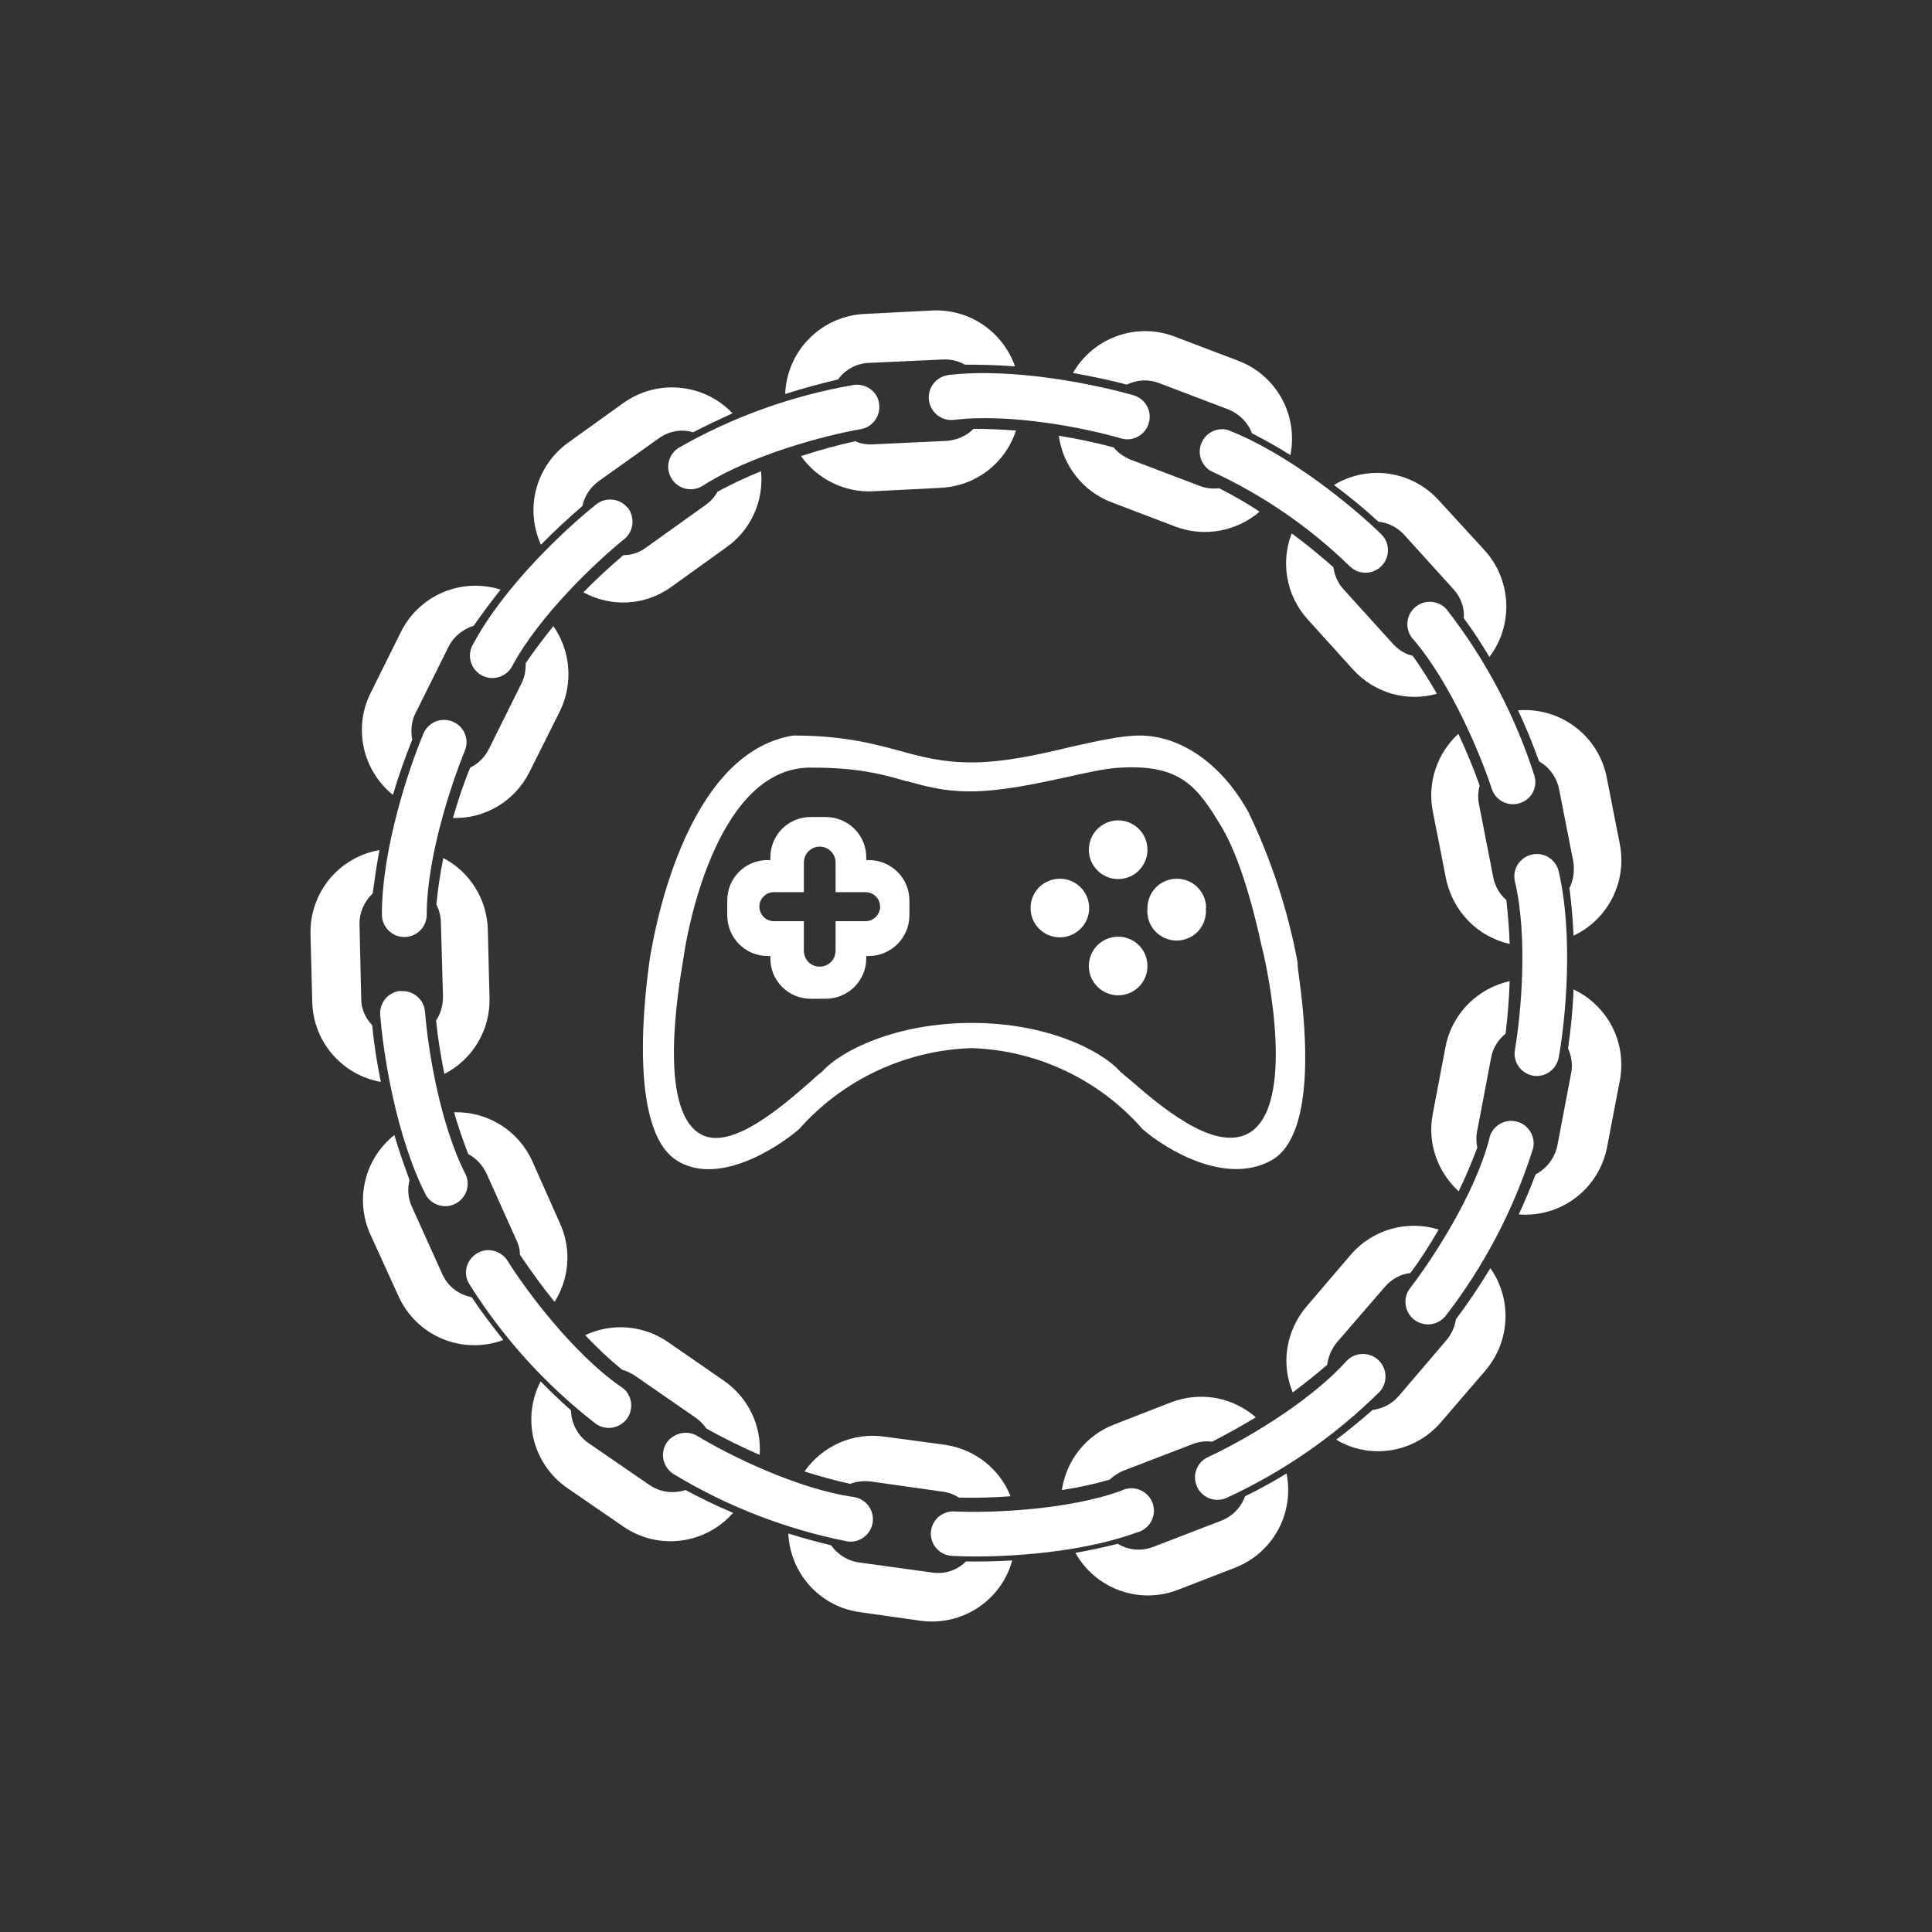 <svg width="24" height="24" viewBox="0 0 24 24" fill="none" xmlns="http://www.w3.org/2000/svg">
<rect x="0" y="0" width="24" height="24" fill="#333333" stroke="none"/>
<path fill-rule="evenodd" clip-rule="evenodd" d="M11.173 9.326C11.451 9.403 11.709 9.471 12.069 9.471C12.472 9.471 12.909 9.373 13.303 9.278C13.629 9.206 13.929 9.137 14.156 9.137C14.657 9.137 15.167 9.476 15.506 10.084C15.792 10.677 15.998 11.306 16.119 11.953C16.119 11.966 16.119 12.017 16.131 12.09C16.196 12.561 16.393 14.087 15.789 14.417C15.227 14.726 14.49 14.284 14.194 14.027C13.928 13.723 13.602 13.476 13.236 13.303C12.87 13.129 12.473 13.033 12.069 13.02C11.662 13.033 11.262 13.13 10.893 13.303C10.525 13.476 10.196 13.722 9.926 14.027C9.626 14.284 8.906 14.73 8.409 14.417C7.787 14.027 8.023 12.274 8.066 11.953C8.113 11.636 8.494 9.356 9.853 9.137C10.47 9.137 10.839 9.236 11.173 9.326ZM11.267 9.703C11.507 9.771 11.73 9.831 12.047 9.831C12.424 9.831 12.849 9.741 13.222 9.66C13.492 9.6 13.736 9.544 13.92 9.536C14.674 9.493 14.88 9.78 15.18 10.281C15.446 10.727 15.626 11.537 15.669 11.739L15.681 11.786C15.746 12.043 16.114 13.774 15.493 14.087C15.064 14.301 14.4 13.727 14.057 13.431L13.92 13.316C13.676 13.041 12.994 12.707 12.073 12.707C11.147 12.707 10.453 13.041 10.209 13.316C10.166 13.346 10.119 13.389 10.059 13.444C9.716 13.744 9.073 14.306 8.7 14.087C8.173 13.783 8.421 12.309 8.494 11.88L8.507 11.794C8.55 11.537 8.919 9.488 10.11 9.536C10.659 9.536 10.976 9.621 11.267 9.707V9.703Z" fill="white"/>
<path fill-rule="evenodd" clip-rule="evenodd" d="M9.57 10.65C9.57 10.371 9.793 10.149 10.072 10.149H10.256C10.534 10.149 10.761 10.371 10.761 10.65V10.684H10.791C11.07 10.684 11.297 10.907 11.297 11.186V11.37C11.297 11.649 11.07 11.876 10.791 11.876H10.761V11.906C10.761 12.184 10.534 12.407 10.256 12.407H10.072C9.793 12.407 9.57 12.184 9.57 11.906V11.876H9.536C9.257 11.876 9.034 11.649 9.034 11.37V11.186C9.034 10.907 9.257 10.684 9.536 10.684H9.57V10.65ZM9.986 10.714C9.986 10.662 10.007 10.612 10.043 10.575C10.081 10.538 10.131 10.517 10.183 10.517C10.235 10.517 10.285 10.538 10.322 10.575C10.359 10.612 10.38 10.662 10.38 10.714V11.083H10.753C10.801 11.083 10.846 11.102 10.88 11.136C10.914 11.169 10.933 11.215 10.933 11.263C10.933 11.31 10.914 11.356 10.88 11.39C10.846 11.424 10.801 11.443 10.753 11.443H10.38V11.811C10.38 11.864 10.359 11.914 10.322 11.951C10.285 11.988 10.235 12.008 10.183 12.008C10.131 12.008 10.081 11.988 10.043 11.951C10.007 11.914 9.986 11.864 9.986 11.811V11.443H9.613C9.565 11.443 9.519 11.424 9.486 11.39C9.452 11.356 9.433 11.31 9.433 11.263C9.433 11.215 9.452 11.169 9.486 11.136C9.519 11.102 9.565 11.083 9.613 11.083H9.986V10.714Z" fill="white"/>
<path d="M13.53 11.28C13.53 11.377 13.492 11.469 13.423 11.537C13.355 11.606 13.262 11.644 13.166 11.644C13.069 11.644 12.976 11.606 12.908 11.537C12.84 11.469 12.802 11.377 12.802 11.28C12.802 11.183 12.84 11.091 12.908 11.022C12.976 10.954 13.069 10.916 13.166 10.916C13.262 10.916 13.355 10.954 13.423 11.022C13.492 11.091 13.53 11.183 13.53 11.28Z" fill="white"/>
<path d="M14.254 10.556C14.254 10.604 14.245 10.651 14.227 10.695C14.208 10.739 14.181 10.779 14.148 10.813C14.114 10.847 14.074 10.874 14.03 10.892C13.985 10.911 13.938 10.92 13.89 10.92C13.842 10.92 13.795 10.911 13.751 10.892C13.707 10.874 13.666 10.847 13.633 10.813C13.599 10.779 13.572 10.739 13.553 10.695C13.535 10.651 13.526 10.604 13.526 10.556C13.526 10.459 13.564 10.366 13.633 10.298C13.701 10.23 13.793 10.191 13.89 10.191C13.987 10.191 14.079 10.23 14.148 10.298C14.216 10.366 14.254 10.459 14.254 10.556Z" fill="white"/>
<path d="M14.979 11.28C14.984 11.331 14.979 11.382 14.963 11.431C14.948 11.48 14.922 11.524 14.888 11.563C14.854 11.601 14.812 11.631 14.765 11.652C14.718 11.673 14.668 11.684 14.617 11.684C14.565 11.684 14.515 11.673 14.468 11.652C14.421 11.631 14.38 11.601 14.345 11.563C14.311 11.524 14.285 11.48 14.27 11.431C14.254 11.382 14.249 11.331 14.254 11.28C14.254 11.183 14.293 11.091 14.361 11.022C14.429 10.954 14.522 10.916 14.619 10.916C14.715 10.916 14.808 10.954 14.876 11.022C14.944 11.091 14.983 11.183 14.983 11.28H14.979Z" fill="white"/>
<path d="M14.254 12C14.254 12.048 14.245 12.095 14.227 12.139C14.208 12.184 14.181 12.224 14.148 12.258C14.114 12.291 14.074 12.318 14.03 12.336C13.985 12.355 13.938 12.364 13.89 12.364C13.842 12.364 13.795 12.355 13.751 12.336C13.707 12.318 13.666 12.291 13.633 12.258C13.599 12.224 13.572 12.184 13.553 12.139C13.535 12.095 13.526 12.048 13.526 12C13.526 11.903 13.564 11.811 13.633 11.742C13.701 11.674 13.793 11.636 13.89 11.636C13.987 11.636 14.079 11.674 14.148 11.742C14.216 11.811 14.254 11.903 14.254 12Z" fill="white"/>
<path d="M17.872 15.274C17.486 15.154 17.057 15.266 16.779 15.587L16.23 16.23C15.969 16.538 15.913 16.95 16.059 17.297C16.204 17.186 16.35 17.074 16.487 16.954C16.5 16.856 16.539 16.761 16.603 16.68L17.203 15.986C17.289 15.887 17.4 15.827 17.52 15.814C17.649 15.643 17.764 15.459 17.872 15.274Z" fill="white"/>
<path d="M17.049 17.516C17.173 17.498 17.289 17.443 17.374 17.344L17.97 16.646C18.034 16.569 18.073 16.479 18.086 16.389C18.24 16.183 18.381 15.973 18.514 15.754C18.78 16.131 18.767 16.654 18.454 17.023L17.901 17.666C17.572 18.051 17.019 18.137 16.599 17.884C16.753 17.768 16.903 17.644 17.049 17.516Z" fill="white"/>
<path d="M18.754 12.188C18.364 12.274 18.039 12.583 17.957 13.003L17.799 13.834C17.726 14.203 17.863 14.563 18.12 14.799C18.206 14.623 18.283 14.438 18.352 14.254C18.336 14.184 18.336 14.111 18.352 14.04L18.523 13.14C18.544 13.02 18.609 12.917 18.703 12.84C18.729 12.626 18.746 12.411 18.754 12.188Z" fill="white"/>
<path d="M19.076 14.588C19.209 14.52 19.311 14.391 19.346 14.233L19.517 13.333C19.539 13.226 19.521 13.118 19.479 13.024C19.513 12.784 19.539 12.54 19.547 12.291C19.755 12.389 19.924 12.554 20.029 12.758C20.133 12.963 20.165 13.197 20.122 13.423L19.963 14.254C19.914 14.503 19.775 14.726 19.573 14.879C19.371 15.033 19.119 15.106 18.866 15.086C18.943 14.923 19.012 14.756 19.076 14.588Z" fill="white"/>
<path d="M18.116 9.116C17.859 9.351 17.726 9.716 17.799 10.08L17.962 10.911C18.047 11.327 18.364 11.64 18.754 11.726C18.747 11.544 18.733 11.362 18.712 11.181C18.63 11.108 18.57 11.01 18.549 10.894L18.373 9.994C18.356 9.917 18.36 9.836 18.381 9.758C18.304 9.54 18.214 9.326 18.116 9.116Z" fill="white"/>
<path d="M19.5 11.027C19.543 10.933 19.564 10.813 19.543 10.697L19.367 9.801C19.353 9.73 19.323 9.662 19.28 9.603C19.238 9.543 19.182 9.494 19.119 9.458C19.041 9.244 18.956 9.03 18.857 8.824C19.376 8.781 19.856 9.133 19.959 9.656L20.122 10.487C20.166 10.713 20.134 10.948 20.03 11.154C19.926 11.36 19.756 11.525 19.547 11.623C19.539 11.421 19.521 11.224 19.496 11.027H19.5Z" fill="white"/>
<path d="M16.046 6.626C15.909 6.977 15.973 7.393 16.243 7.693L16.809 8.318C17.083 8.618 17.486 8.721 17.85 8.618C17.757 8.457 17.657 8.3 17.55 8.147C17.456 8.126 17.374 8.074 17.306 8.001L16.693 7.324C16.622 7.247 16.577 7.15 16.564 7.046C16.397 6.9 16.226 6.758 16.046 6.626Z" fill="white"/>
<path d="M16.573 6.026C16.762 6.167 16.946 6.317 17.122 6.48C17.241 6.493 17.357 6.548 17.443 6.643L18.056 7.32C18.15 7.423 18.193 7.551 18.184 7.68C18.3 7.834 18.403 7.997 18.502 8.16C18.797 7.774 18.784 7.217 18.446 6.84L17.872 6.214C17.71 6.036 17.492 5.92 17.254 5.885C17.016 5.851 16.774 5.901 16.569 6.026H16.573Z" fill="white"/>
<path d="M15.647 6.356C15.369 6.596 14.966 6.681 14.597 6.54L13.809 6.24C13.635 6.174 13.482 6.062 13.367 5.916C13.252 5.771 13.178 5.597 13.153 5.413C13.384 5.451 13.611 5.498 13.834 5.558C13.886 5.623 13.959 5.674 14.04 5.708L14.897 6.034C14.974 6.064 15.06 6.077 15.142 6.064C15.313 6.15 15.484 6.248 15.647 6.356Z" fill="white"/>
<path d="M16.029 5.657C16.078 5.417 16.041 5.167 15.923 4.952C15.805 4.737 15.615 4.57 15.386 4.483L14.597 4.183C14.367 4.094 14.112 4.09 13.88 4.173C13.647 4.255 13.451 4.419 13.329 4.633C13.556 4.676 13.779 4.718 13.997 4.778C14.121 4.718 14.267 4.706 14.404 4.761L15.261 5.087C15.399 5.143 15.502 5.25 15.553 5.383C15.716 5.468 15.874 5.554 16.029 5.653V5.657Z" fill="white"/>
<path d="M12.621 5.348C12.556 5.548 12.432 5.723 12.265 5.85C12.098 5.977 11.897 6.05 11.687 6.06L10.843 6.103C10.67 6.111 10.497 6.075 10.341 5.998C10.185 5.922 10.051 5.808 9.951 5.666C10.172 5.593 10.397 5.531 10.624 5.481C10.689 5.511 10.766 5.524 10.839 5.52L11.756 5.477C11.889 5.468 12.009 5.413 12.094 5.327C12.27 5.327 12.446 5.336 12.621 5.348Z" fill="white"/>
<path d="M12.609 4.551C12.402 4.536 12.195 4.529 11.987 4.53C11.902 4.482 11.806 4.46 11.709 4.466L10.796 4.508C10.637 4.513 10.496 4.594 10.41 4.714C10.187 4.766 9.969 4.826 9.754 4.894C9.764 4.635 9.87 4.389 10.053 4.205C10.236 4.02 10.481 3.912 10.74 3.9L11.584 3.857C12.052 3.836 12.459 4.127 12.609 4.551Z" fill="white"/>
<path d="M7.247 7.358C7.586 7.543 8.01 7.53 8.34 7.29L9.026 6.797C9.174 6.692 9.292 6.549 9.367 6.383C9.442 6.218 9.472 6.035 9.454 5.854C9.27 5.927 9.09 6.013 8.914 6.107C8.88 6.171 8.829 6.227 8.769 6.27L8.027 6.801C7.941 6.866 7.843 6.896 7.744 6.896C7.573 7.041 7.406 7.196 7.247 7.358Z" fill="white"/>
<path d="M8.61 5.37C8.469 5.327 8.31 5.353 8.181 5.447L7.436 5.978C7.329 6.056 7.26 6.167 7.234 6.287C7.054 6.441 6.883 6.6 6.72 6.767C6.621 6.549 6.6 6.303 6.662 6.072C6.724 5.841 6.864 5.638 7.059 5.498L7.744 5.006C8.173 4.701 8.751 4.766 9.099 5.134C8.931 5.211 8.769 5.288 8.61 5.37Z" fill="white"/>
<path d="M5.627 10.161C6.013 10.174 6.394 9.96 6.579 9.587L6.956 8.833C7.127 8.481 7.084 8.078 6.874 7.778C6.754 7.928 6.639 8.078 6.531 8.237C6.531 8.323 6.519 8.408 6.48 8.486L6.073 9.304C6.021 9.411 5.936 9.488 5.841 9.536C5.756 9.741 5.687 9.951 5.627 10.161Z" fill="white"/>
<path d="M5.884 7.774C5.756 7.813 5.636 7.903 5.571 8.036L5.164 8.854C5.109 8.961 5.1 9.081 5.121 9.188C5.031 9.411 4.95 9.643 4.881 9.874C4.698 9.727 4.57 9.521 4.52 9.291C4.469 9.061 4.498 8.821 4.603 8.61L4.98 7.851C5.089 7.63 5.274 7.455 5.502 7.358C5.729 7.262 5.983 7.25 6.219 7.324C6.103 7.47 5.991 7.62 5.884 7.774Z" fill="white"/>
<path d="M5.52 13.341C5.693 13.253 5.837 13.117 5.936 12.951C6.036 12.784 6.086 12.592 6.081 12.399L6.06 11.55C6.056 11.366 6.002 11.186 5.905 11.029C5.808 10.872 5.671 10.744 5.507 10.659C5.469 10.847 5.439 11.044 5.421 11.237C5.456 11.306 5.477 11.383 5.477 11.464L5.503 12.381C5.503 12.489 5.473 12.596 5.417 12.677C5.439 12.9 5.477 13.123 5.52 13.341Z" fill="white"/>
<path d="M4.629 11.1C4.526 11.198 4.461 11.336 4.466 11.49L4.487 12.407C4.487 12.536 4.543 12.651 4.624 12.737C4.646 12.977 4.684 13.209 4.731 13.44C4.497 13.399 4.284 13.277 4.129 13.097C3.973 12.916 3.885 12.688 3.879 12.45L3.857 11.601C3.852 11.354 3.935 11.113 4.092 10.921C4.25 10.73 4.47 10.602 4.714 10.56C4.68 10.736 4.654 10.92 4.629 11.104V11.1Z" fill="white"/>
<path d="M6.891 16.17C7.067 15.887 7.106 15.527 6.956 15.197L6.613 14.426C6.529 14.239 6.392 14.082 6.219 13.974C6.046 13.866 5.844 13.811 5.64 13.817C5.691 13.993 5.751 14.164 5.816 14.336C5.914 14.387 5.991 14.469 6.043 14.576L6.416 15.407C6.446 15.467 6.459 15.527 6.459 15.587C6.596 15.789 6.737 15.986 6.887 16.17H6.891Z" fill="white"/>
<path d="M5.087 14.657C5.061 14.764 5.066 14.884 5.117 14.991L5.494 15.827C5.563 15.981 5.7 16.084 5.859 16.114C5.983 16.299 6.116 16.474 6.253 16.646C6.007 16.737 5.736 16.732 5.494 16.631C5.252 16.53 5.058 16.34 4.95 16.101L4.599 15.33C4.505 15.121 4.484 14.886 4.538 14.664C4.592 14.441 4.719 14.243 4.899 14.1C4.954 14.289 5.019 14.473 5.087 14.657Z" fill="white"/>
<path d="M9.437 18.073C9.449 17.894 9.415 17.715 9.337 17.553C9.258 17.391 9.139 17.253 8.991 17.151L8.297 16.671C8.148 16.568 7.975 16.506 7.794 16.491C7.614 16.476 7.433 16.509 7.269 16.586C7.414 16.74 7.569 16.886 7.727 17.014C7.783 17.031 7.839 17.057 7.89 17.091L8.64 17.61C8.696 17.648 8.739 17.696 8.777 17.747C8.991 17.867 9.21 17.974 9.437 18.073Z" fill="white"/>
<path d="M7.093 17.52C7.097 17.678 7.174 17.833 7.311 17.927L8.066 18.446C8.203 18.54 8.366 18.557 8.516 18.51C8.709 18.613 8.901 18.707 9.107 18.793C8.764 19.183 8.181 19.264 7.744 18.964L7.046 18.484C6.839 18.341 6.692 18.128 6.631 17.884C6.57 17.641 6.6 17.383 6.716 17.16C6.836 17.284 6.964 17.404 7.093 17.52Z" fill="white"/>
<path d="M12.557 18.587C12.343 18.603 12.129 18.609 11.914 18.604C11.854 18.566 11.786 18.54 11.717 18.531L10.813 18.403C10.723 18.394 10.637 18.403 10.56 18.433C10.367 18.39 10.179 18.338 9.994 18.279C10.103 18.122 10.254 17.999 10.428 17.922C10.603 17.846 10.796 17.819 10.984 17.846L11.739 17.948C12.12 18.004 12.424 18.257 12.553 18.587H12.557Z" fill="white"/>
<path d="M9.793 19.05C9.814 19.538 10.179 19.959 10.684 20.027L11.439 20.134C11.957 20.203 12.441 19.877 12.574 19.384C12.383 19.396 12.192 19.4 12 19.397C11.893 19.504 11.739 19.56 11.576 19.534L10.676 19.41C10.605 19.401 10.538 19.377 10.477 19.34C10.417 19.303 10.365 19.254 10.324 19.196C10.144 19.153 9.969 19.106 9.793 19.05Z" fill="white"/>
<path d="M15.6 17.606C15.458 17.482 15.284 17.399 15.099 17.366C14.913 17.334 14.722 17.353 14.546 17.421L13.839 17.696C13.668 17.762 13.519 17.872 13.405 18.015C13.291 18.158 13.218 18.329 13.191 18.51C13.389 18.48 13.59 18.437 13.783 18.381C13.83 18.338 13.89 18.296 13.954 18.27L14.812 17.94C14.893 17.91 14.974 17.897 15.056 17.91C15.24 17.816 15.424 17.713 15.6 17.606Z" fill="white"/>
<path d="M13.886 19.178C14.014 19.256 14.173 19.273 14.323 19.217L15.18 18.887C15.317 18.831 15.42 18.72 15.467 18.587C15.643 18.501 15.814 18.407 15.982 18.304C16.03 18.543 15.993 18.792 15.876 19.006C15.759 19.22 15.57 19.386 15.343 19.474L14.636 19.748C14.403 19.839 14.146 19.843 13.911 19.758C13.677 19.674 13.48 19.508 13.359 19.29C13.534 19.26 13.71 19.221 13.882 19.178H13.886Z" fill="white"/>
<path d="M4.98 12.313C5.134 12.3 5.267 12.416 5.28 12.57C5.314 13.02 5.464 13.967 5.786 14.593C5.814 14.658 5.817 14.731 5.794 14.797C5.77 14.864 5.722 14.919 5.66 14.952C5.597 14.985 5.524 14.992 5.456 14.973C5.388 14.954 5.33 14.91 5.293 14.85C4.92 14.121 4.761 13.093 4.723 12.608C4.72 12.572 4.724 12.535 4.736 12.5C4.747 12.465 4.765 12.433 4.789 12.405C4.813 12.377 4.842 12.354 4.875 12.338C4.908 12.321 4.943 12.311 4.98 12.309V12.313Z" fill="white"/>
<path d="M5.627 8.966C5.769 9.026 5.833 9.188 5.773 9.33C5.601 9.75 5.301 10.659 5.301 11.361C5.301 11.435 5.272 11.506 5.22 11.558C5.168 11.611 5.097 11.64 5.023 11.64C4.949 11.64 4.878 11.611 4.826 11.558C4.774 11.506 4.744 11.435 4.744 11.361C4.744 10.547 5.074 9.557 5.259 9.116C5.273 9.081 5.293 9.05 5.32 9.024C5.346 8.998 5.377 8.977 5.411 8.963C5.446 8.949 5.482 8.942 5.52 8.943C5.557 8.943 5.593 8.951 5.627 8.966Z" fill="white"/>
<path d="M7.8 6.308C7.89 6.428 7.873 6.604 7.753 6.698C7.397 6.986 6.707 7.641 6.369 8.263C6.353 8.297 6.33 8.328 6.301 8.353C6.273 8.378 6.239 8.397 6.203 8.409C6.167 8.421 6.129 8.425 6.091 8.422C6.053 8.418 6.017 8.407 5.983 8.389C5.95 8.371 5.921 8.346 5.897 8.316C5.874 8.287 5.857 8.252 5.847 8.215C5.837 8.179 5.835 8.14 5.841 8.103C5.847 8.065 5.86 8.029 5.88 7.997C6.266 7.277 7.029 6.566 7.406 6.266C7.463 6.22 7.537 6.199 7.61 6.207C7.683 6.215 7.75 6.251 7.796 6.308H7.8Z" fill="white"/>
<path d="M10.92 5.014C10.931 5.086 10.914 5.16 10.871 5.219C10.829 5.278 10.765 5.319 10.693 5.331C10.247 5.408 9.321 5.653 8.73 6.034C8.668 6.074 8.592 6.087 8.519 6.071C8.447 6.055 8.384 6.011 8.344 5.948C8.305 5.886 8.291 5.81 8.307 5.738C8.323 5.666 8.368 5.603 8.43 5.563C9.102 5.179 9.836 4.915 10.599 4.783C10.749 4.757 10.899 4.86 10.92 5.01V5.014Z" fill="white"/>
<path d="M14.271 5.254C14.252 5.325 14.204 5.385 14.14 5.421C14.076 5.458 14 5.467 13.929 5.447C13.492 5.318 12.553 5.13 11.85 5.216C11.813 5.22 11.776 5.217 11.741 5.207C11.706 5.197 11.672 5.18 11.644 5.157C11.615 5.134 11.591 5.106 11.573 5.073C11.555 5.041 11.544 5.006 11.539 4.969C11.535 4.933 11.538 4.896 11.548 4.86C11.558 4.825 11.575 4.792 11.598 4.763C11.621 4.734 11.649 4.71 11.682 4.692C11.714 4.674 11.749 4.663 11.786 4.658C12.6 4.564 13.62 4.778 14.083 4.911C14.229 4.954 14.314 5.108 14.271 5.254Z" fill="white"/>
<path d="M17.164 7.028C17.139 7.055 17.109 7.076 17.075 7.091C17.042 7.106 17.006 7.114 16.969 7.115C16.932 7.115 16.896 7.109 16.862 7.096C16.828 7.082 16.797 7.062 16.77 7.037C16.267 6.547 15.685 6.147 15.047 5.854C14.988 5.822 14.943 5.768 14.92 5.705C14.897 5.641 14.898 5.572 14.923 5.509C14.947 5.446 14.994 5.394 15.054 5.363C15.114 5.332 15.183 5.324 15.249 5.34C16.012 5.636 16.813 6.3 17.156 6.634C17.267 6.741 17.271 6.917 17.164 7.028Z" fill="white"/>
<path d="M18.879 9.977C18.809 9.999 18.734 9.993 18.669 9.96C18.604 9.927 18.555 9.87 18.532 9.801C18.39 9.368 18.021 8.486 17.563 7.95C17.536 7.923 17.515 7.891 17.501 7.855C17.488 7.819 17.481 7.781 17.483 7.743C17.484 7.705 17.494 7.668 17.51 7.634C17.526 7.599 17.55 7.569 17.579 7.544C17.607 7.519 17.641 7.5 17.677 7.488C17.714 7.477 17.752 7.473 17.79 7.477C17.828 7.481 17.864 7.493 17.898 7.511C17.931 7.53 17.96 7.555 17.983 7.586C18.457 8.199 18.822 8.891 19.059 9.63C19.106 9.776 19.029 9.93 18.879 9.977Z" fill="white"/>
<path d="M19.046 13.363C18.973 13.35 18.908 13.309 18.866 13.249C18.823 13.189 18.806 13.114 18.819 13.041C18.896 12.591 18.982 11.64 18.819 10.95C18.802 10.878 18.815 10.802 18.854 10.739C18.894 10.677 18.956 10.632 19.029 10.616C19.101 10.599 19.177 10.612 19.239 10.651C19.302 10.691 19.346 10.754 19.363 10.826C19.547 11.623 19.449 12.664 19.363 13.136C19.35 13.207 19.31 13.271 19.251 13.314C19.191 13.357 19.118 13.374 19.046 13.363Z" fill="white"/>
<path d="M17.567 16.393C17.509 16.348 17.471 16.282 17.461 16.208C17.451 16.135 17.471 16.061 17.516 16.003C17.794 15.643 18.317 14.841 18.497 14.16C18.503 14.121 18.517 14.084 18.538 14.052C18.559 14.019 18.587 13.991 18.62 13.969C18.653 13.948 18.689 13.934 18.728 13.927C18.766 13.921 18.806 13.923 18.844 13.933C18.881 13.943 18.917 13.961 18.947 13.985C18.977 14.01 19.002 14.04 19.02 14.075C19.038 14.11 19.049 14.148 19.051 14.187C19.053 14.226 19.047 14.265 19.033 14.301C18.797 15.038 18.434 15.729 17.962 16.341C17.939 16.371 17.911 16.396 17.879 16.414C17.847 16.433 17.812 16.445 17.775 16.45C17.738 16.455 17.701 16.452 17.665 16.442C17.63 16.432 17.596 16.416 17.567 16.393Z" fill="white"/>
<path d="M14.871 18.471C14.856 18.438 14.847 18.402 14.845 18.365C14.843 18.328 14.849 18.291 14.862 18.256C14.875 18.221 14.894 18.19 14.919 18.163C14.945 18.136 14.975 18.114 15.009 18.099C15.42 17.91 16.252 17.434 16.723 16.911C16.748 16.884 16.778 16.862 16.811 16.846C16.844 16.83 16.88 16.821 16.917 16.82C16.954 16.818 16.991 16.823 17.025 16.836C17.06 16.848 17.092 16.867 17.119 16.892C17.147 16.917 17.169 16.947 17.184 16.98C17.2 17.013 17.209 17.049 17.211 17.086C17.213 17.123 17.207 17.16 17.195 17.195C17.183 17.229 17.163 17.261 17.139 17.288C16.588 17.834 15.947 18.279 15.244 18.604C15.211 18.62 15.175 18.629 15.138 18.631C15.102 18.633 15.065 18.628 15.03 18.616C14.995 18.603 14.964 18.584 14.936 18.559C14.909 18.535 14.887 18.505 14.871 18.471Z" fill="white"/>
<path d="M11.563 19.041C11.565 19.005 11.573 18.969 11.589 18.936C11.604 18.902 11.626 18.873 11.653 18.848C11.681 18.823 11.712 18.804 11.747 18.792C11.781 18.779 11.818 18.774 11.854 18.776C12.309 18.797 13.269 18.759 13.929 18.518C13.964 18.5 14.002 18.49 14.041 18.488C14.081 18.486 14.12 18.492 14.157 18.507C14.193 18.521 14.226 18.543 14.254 18.571C14.282 18.599 14.303 18.632 14.317 18.669C14.331 18.706 14.336 18.745 14.334 18.785C14.331 18.824 14.32 18.862 14.302 18.897C14.283 18.932 14.258 18.962 14.227 18.986C14.196 19.011 14.16 19.028 14.121 19.037C13.35 19.32 12.309 19.354 11.829 19.328C11.755 19.325 11.687 19.293 11.637 19.239C11.587 19.186 11.561 19.114 11.563 19.041Z" fill="white"/>
<path d="M8.276 17.931C8.357 17.803 8.529 17.76 8.661 17.837C9.047 18.073 9.904 18.497 10.603 18.596C10.676 18.606 10.742 18.645 10.787 18.704C10.832 18.763 10.851 18.837 10.841 18.911C10.831 18.984 10.792 19.05 10.732 19.095C10.674 19.139 10.599 19.159 10.526 19.148C9.764 18.997 9.035 18.715 8.37 18.313C8.307 18.275 8.262 18.213 8.244 18.142C8.227 18.07 8.238 17.994 8.276 17.931Z" fill="white"/>
<path d="M5.919 15.574C6.047 15.489 6.219 15.531 6.304 15.66C6.544 16.046 7.119 16.808 7.697 17.216C7.731 17.235 7.761 17.26 7.785 17.291C7.808 17.323 7.825 17.358 7.834 17.396C7.843 17.434 7.844 17.474 7.836 17.512C7.829 17.551 7.814 17.587 7.791 17.619C7.769 17.651 7.74 17.678 7.706 17.698C7.673 17.718 7.636 17.731 7.597 17.736C7.558 17.741 7.519 17.737 7.481 17.726C7.444 17.715 7.41 17.695 7.38 17.67C6.769 17.193 6.245 16.613 5.833 15.956C5.747 15.827 5.79 15.656 5.919 15.574Z" fill="white"/>
</svg>

